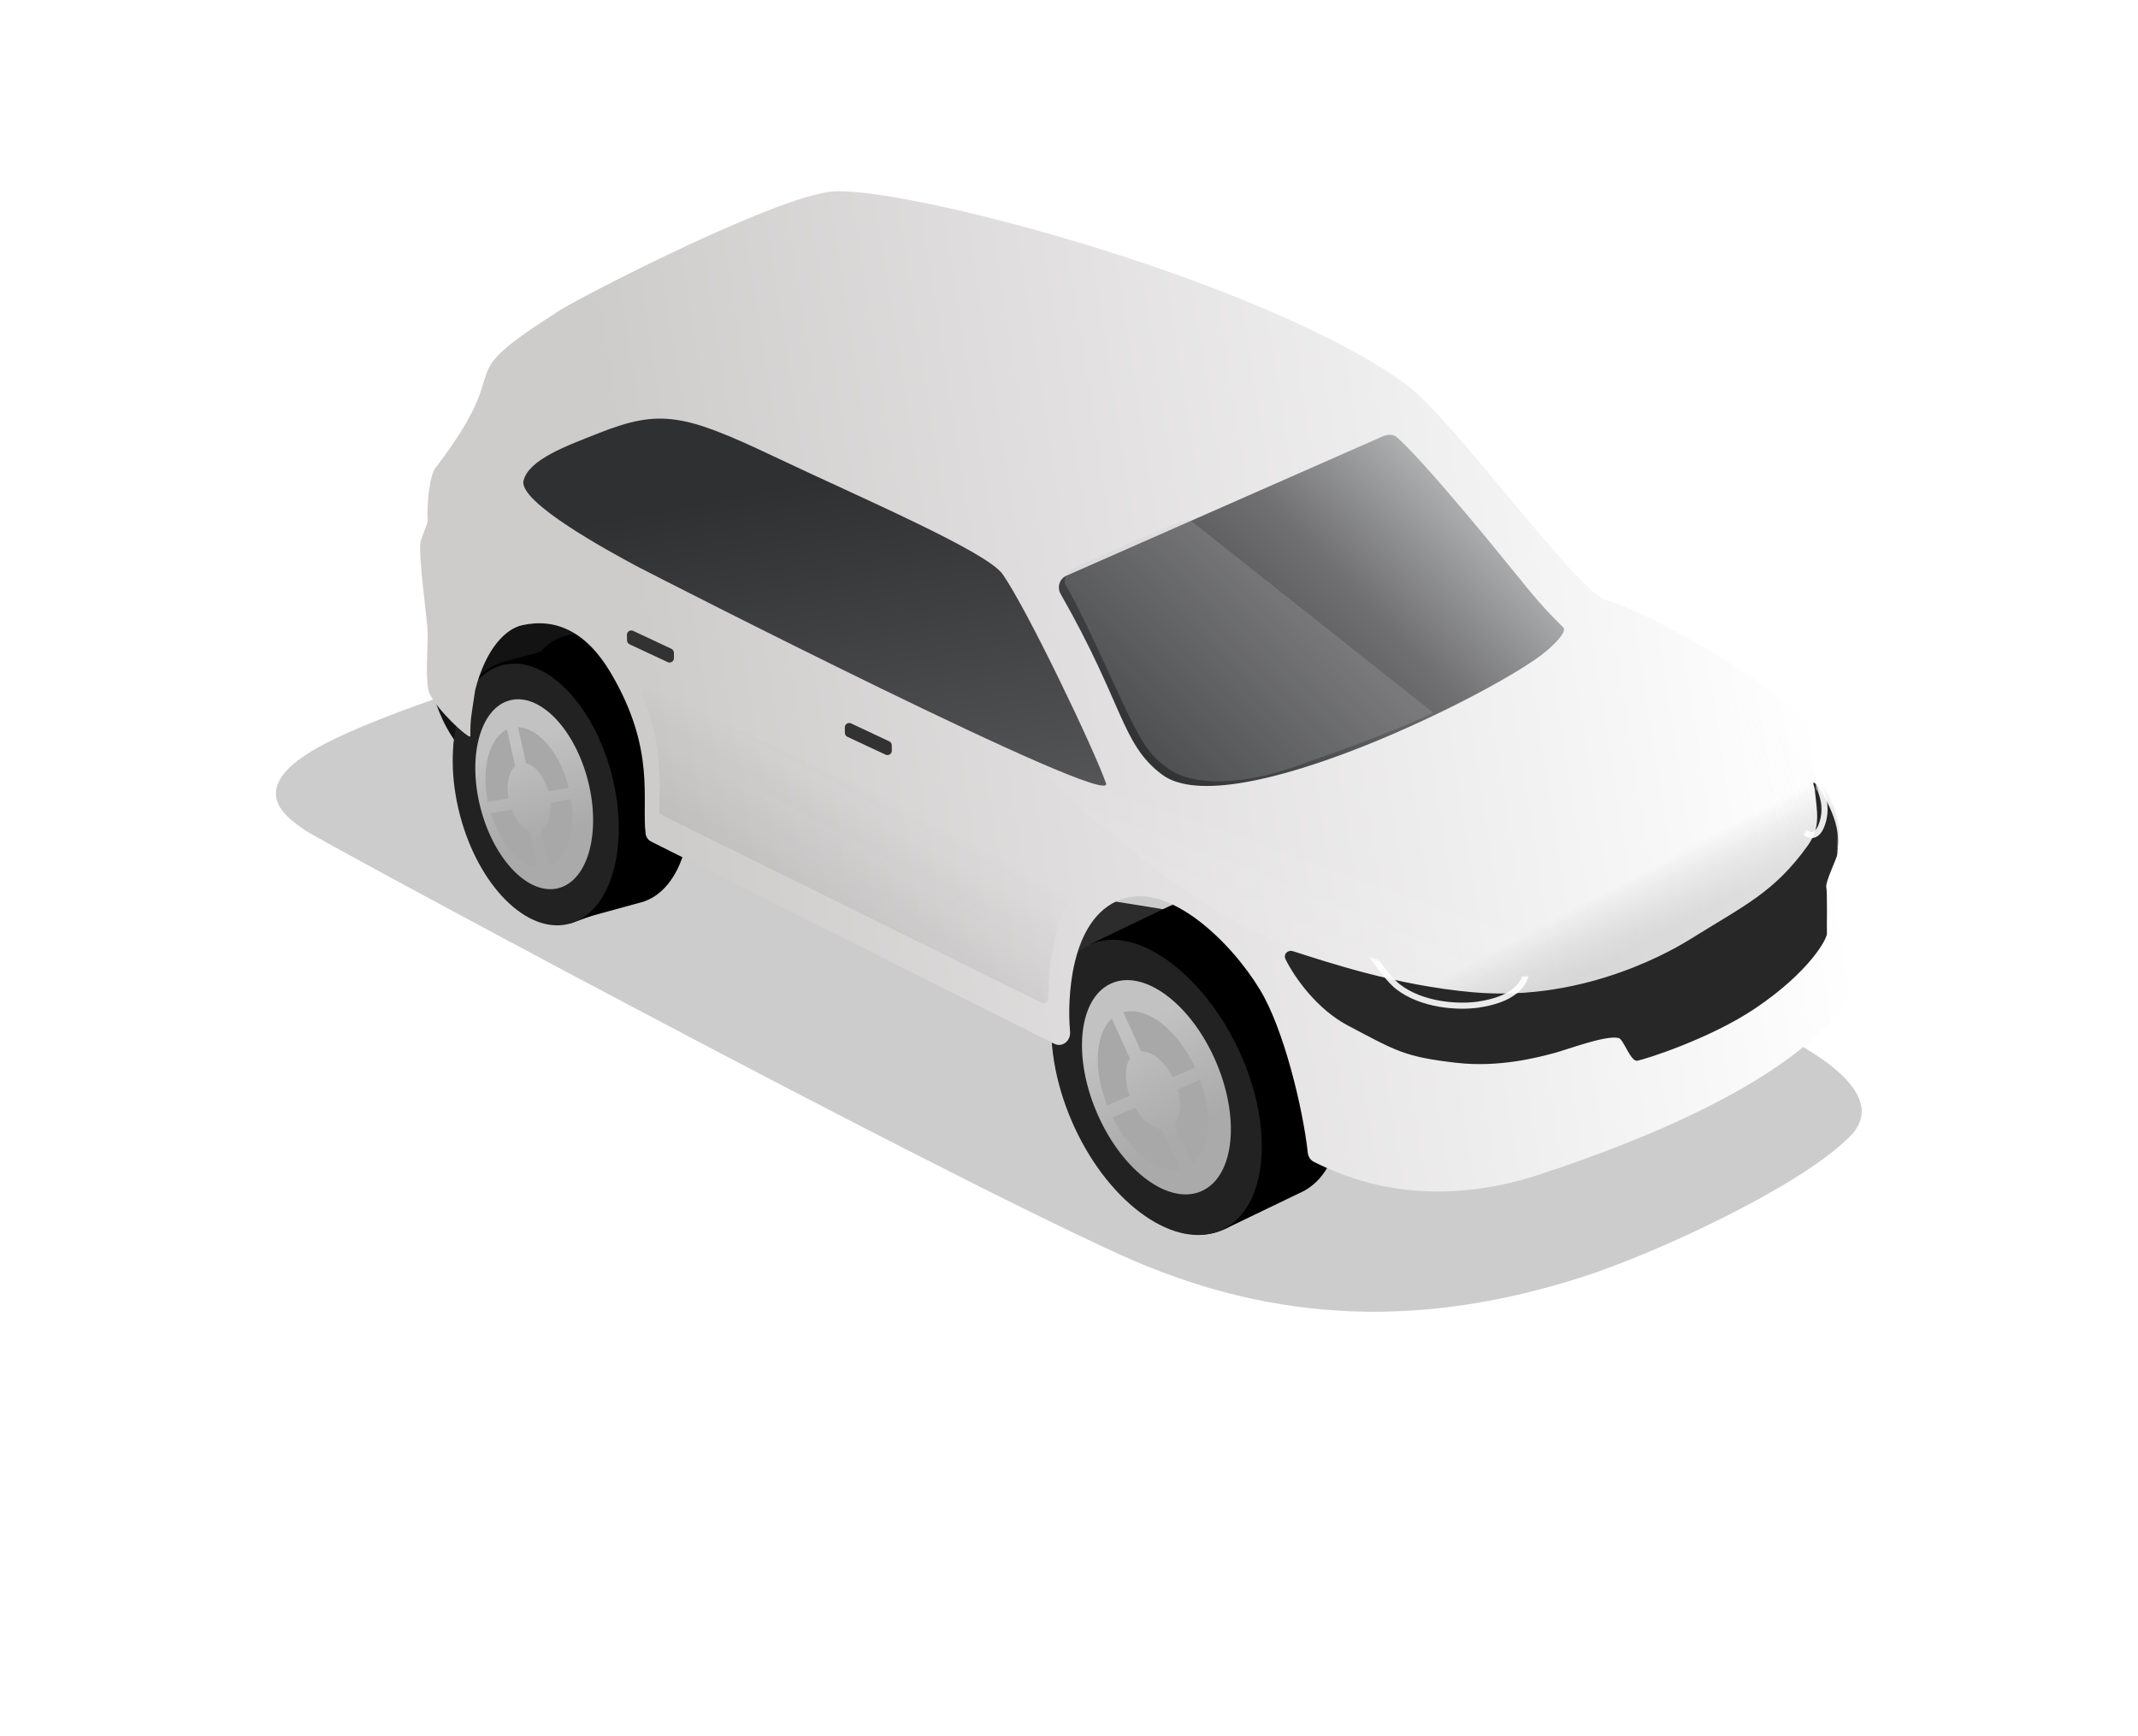 <svg width="1202" height="976" viewBox="0 0 1202 976" fill="none" xmlns="http://www.w3.org/2000/svg">
<g filter="url(#filter0_f_3_405)">
<path d="M888.226 718.402C931.45 704.691 1009.97 667.778 1038.01 640.876C1070.37 612.676 1002.01 582.579 993.886 578.014C985.761 573.448 586.962 382.492 517.458 353.047C447.954 323.603 230.093 390.788 177.534 420.935C134.691 445.508 165.438 462.041 171.26 466.638C177.082 471.236 509.565 650.563 628.935 705.047C719.334 746.307 803.384 745.314 888.226 718.402Z" fill="black" fill-opacity="0.2"/>
</g>
<path d="M676.67 515.987C675.985 514.342 629.392 507.129 606.181 503.728C597.734 511.017 580.52 526.343 579.238 529.34C577.635 533.086 579.698 562.431 598.193 583.688C616.689 604.944 656.769 572.117 669.52 566.975C682.271 561.833 677.526 518.044 676.67 515.987Z" fill="#2C2C2C"/>
<path d="M338.555 354.345C337.87 352.699 291.277 345.487 268.066 342.086C259.619 349.374 242.404 364.701 241.122 367.698C239.52 371.443 241.582 400.789 260.078 422.045C278.573 443.302 318.653 410.474 331.404 405.332C344.156 400.19 339.41 356.402 338.555 354.345Z" fill="#131313"/>
<path fill-rule="evenodd" clip-rule="evenodd" d="M612.959 531.76L656.493 510.828L656.502 510.847C656.771 510.712 657.042 510.581 657.315 510.454C683.252 498.376 720.854 524.399 741.303 568.579C761.751 612.758 757.302 658.364 731.365 670.442C731.045 670.591 730.723 670.734 730.399 670.872L688.343 691.122L664.24 640.169C657.923 632.058 652.177 622.687 647.377 612.317C642.949 602.749 639.688 593.114 637.561 583.768L612.959 531.76Z" fill="black"/>
<ellipse cx="51.827" cy="88.04" rx="51.827" ry="88.04" transform="matrix(-0.906 0.422 0.42 0.908 661.186 509.451)" fill="black"/>
<g filter="url(#filter1_i_3_405)">
<ellipse cx="38.872" cy="66.033" rx="38.872" ry="66.033" transform="matrix(-0.906 0.422 0.42 0.908 657.207 534.965)" fill="url(#paint0_linear_3_405)"/>
</g>
<g filter="url(#filter2_di_3_405)">
<path fill-rule="evenodd" clip-rule="evenodd" d="M650.814 564.368C656.395 567.599 661.918 572.39 666.933 578.431L655.879 598.269C654.405 596.59 652.83 595.185 651.227 594.105L650.814 564.368ZM651.74 631.025C654.057 631.862 656.324 631.949 658.325 631.136L675.306 659.713C674.499 660.249 673.65 660.726 672.762 661.14C666.611 664.004 659.409 663.433 652.145 660.112L651.74 631.025ZM649.67 658.875L649.266 629.858C647.351 628.746 645.454 627.16 643.696 625.184L632.847 644.656C638.086 650.871 643.862 655.727 649.67 658.875ZM648.75 592.706L648.337 563.04C640.709 559.269 633.097 558.492 626.642 561.498C624.842 562.336 623.207 563.433 621.742 564.759L638.871 593.584C639.44 593.069 640.074 592.644 640.773 592.318C643.153 591.21 645.939 591.427 648.75 592.706ZM620.43 624.95C623.48 631.541 627.145 637.483 631.176 642.605L642.026 623.132C640.661 621.299 639.417 619.22 638.362 616.942C638.26 616.721 638.161 616.501 638.064 616.28L618.995 621.691C619.449 622.778 619.927 623.865 620.43 624.95ZM657.54 600.339L668.594 580.502C672.48 585.517 676.015 591.297 678.973 597.688C679.581 599 680.153 600.314 680.69 601.628L661.412 607.098C661.305 606.853 661.194 606.607 661.081 606.362C660.058 604.152 658.857 602.13 657.54 600.339ZM618.071 619.396C614.532 610.253 612.688 601.174 612.46 592.954L635.335 605.781C635.535 608.381 636.134 611.167 637.147 613.983L618.071 619.396ZM662.323 609.397C663.531 612.778 664.141 616.114 664.181 619.135L686.965 631.91C687.036 623.321 685.277 613.672 681.595 603.929L662.323 609.397ZM686.877 634.681L664.05 621.882C663.664 625.297 662.438 628.117 660.422 629.852L677.277 658.218C683.051 653.249 686.307 644.825 686.877 634.681ZM612.446 590.126L635.279 602.928C635.394 600.073 636.049 597.552 637.218 595.616L619.962 566.576C615.176 572.067 612.624 580.393 612.446 590.126Z" fill="#4C4C4C"/>
</g>
<path fill-rule="evenodd" clip-rule="evenodd" d="M612.971 530.837L656.504 509.905L656.509 509.914C656.78 509.777 657.054 509.645 657.331 509.516C683.267 497.438 720.869 523.462 741.317 567.641C761.766 611.821 757.316 657.427 731.38 669.505C731.139 669.617 730.897 669.726 730.655 669.831L688.354 690.199L664.229 639.199C657.922 631.095 652.186 621.736 647.393 611.38C642.971 601.827 639.714 592.208 637.586 582.875L612.971 530.837Z" fill="black"/>
<path d="M604.183 633.987C624.378 677.618 661.458 703.345 687.003 691.45C712.548 679.554 716.886 634.541 696.691 590.909C676.496 547.278 638.276 519.202 612.731 531.098C587.185 542.993 583.988 590.355 604.183 633.987Z" fill="#222222"/>
<g filter="url(#filter3_i_3_405)">
<ellipse cx="36.432" cy="63.679" rx="36.432" ry="63.679" transform="matrix(-0.902 0.432 0.407 0.913 657.098 537.41)" fill="url(#paint1_linear_3_405)"/>
</g>
<g filter="url(#filter4_di_3_405)">
<path fill-rule="evenodd" clip-rule="evenodd" d="M627.481 626.386C637.324 645.981 653.189 657.994 665.578 655.573L655.4 633.177C650.267 632.761 644.419 628.108 640.213 620.921L627.481 626.386ZM624.46 619.642C616.471 599.453 617.7 579.371 627.076 570.847L637.252 593.24C634.258 597.864 634.099 605.949 637.084 614.224L624.46 619.642ZM661.315 603.823C656.731 594.703 649.495 588.926 643.568 589.348L633.529 567.254C646.539 563.625 663.898 576.815 673.938 598.405L661.315 603.823ZM664.022 610.702L676.755 605.237C683.998 625.303 682.152 644.825 672.273 652.516L662.232 630.418C665.682 626.46 666.379 618.829 664.022 610.702Z" fill="#A9A8A8"/>
</g>
<path fill-rule="evenodd" clip-rule="evenodd" d="M281.753 372.506L321.599 361.607L321.604 361.626C321.861 361.55 322.12 361.479 322.38 361.411C346.059 355.249 373.692 382.943 384.1 423.267C394.508 463.59 383.749 501.275 360.07 507.437C359.775 507.514 359.48 507.585 359.185 507.651L320.661 518.21L308.182 471.481C304.146 463.715 300.779 454.992 298.35 445.582C296.11 436.903 294.851 428.347 294.489 420.201L281.753 372.506Z" fill="black"/>
<ellipse cx="44.333" cy="75.296" rx="44.333" ry="75.296" transform="matrix(-0.967 0.252 0.25 0.969 325.734 361.168)" fill="black"/>
<g filter="url(#filter5_i_3_405)">
<ellipse cx="33.251" cy="56.475" rx="33.251" ry="56.475" transform="matrix(-0.967 0.252 0.25 0.969 318.463 382.018)" fill="url(#paint2_linear_3_405)"/>
</g>
<g filter="url(#filter6_di_3_405)">
<path fill-rule="evenodd" clip-rule="evenodd" d="M308.536 405.759C312.74 409.338 316.655 414.224 319.949 420.086L307.588 435.084C306.604 433.439 305.493 432.011 304.308 430.852L308.536 405.759ZM299.06 461.997C300.887 463.063 302.788 463.484 304.603 463.102L314.495 489.768C313.733 490.095 312.945 490.366 312.133 490.577C306.512 492.04 300.534 490.444 294.928 486.52L299.06 461.997ZM293.036 485.096L297.158 460.634C295.72 459.405 294.37 457.782 293.196 455.853L281.084 470.548C284.532 476.58 288.639 481.552 293.036 485.096ZM302.439 429.294L306.657 404.261C300.824 399.922 294.546 398.099 288.658 399.631C287.016 400.058 285.473 400.729 284.037 401.618L294.008 428.497C294.561 428.157 295.155 427.9 295.786 427.736C297.959 427.171 300.27 427.783 302.439 429.294ZM273.672 452.058C275.224 458.072 277.392 463.634 279.994 468.564L292.106 453.869C291.236 452.113 290.508 450.168 289.969 448.083C289.918 447.883 289.868 447.682 289.82 447.482L272.965 449.092C273.18 450.077 273.416 451.067 273.672 452.058ZM308.666 437.083L321.028 422.084C323.528 426.904 325.613 432.314 327.119 438.15C327.428 439.346 327.707 440.538 327.956 441.725L310.878 443.356C310.826 443.133 310.771 442.909 310.713 442.685C310.193 440.673 309.496 438.79 308.666 437.083ZM272.541 447.018C270.971 438.785 270.816 430.866 271.887 423.919L289.14 438.222C288.908 440.442 288.983 442.88 289.402 445.407L272.541 447.018ZM311.291 445.431C311.787 448.461 311.788 451.36 311.357 453.907L328.577 468.183C329.96 460.965 329.965 452.571 328.364 443.801L311.291 445.431ZM328.076 470.501L310.824 456.199C309.977 459.006 308.518 461.187 306.562 462.339L316.384 488.813C322.002 485.524 326.036 478.943 328.076 470.501ZM272.31 421.536L289.531 435.813C290.07 433.421 291.014 431.395 292.303 429.945L282.26 402.871C277.386 406.754 273.957 413.37 272.31 421.536Z" fill="#4C4C4C"/>
</g>
<path fill-rule="evenodd" clip-rule="evenodd" d="M308.946 475.782C302.735 466.129 297.602 454.461 294.253 441.485C291.094 429.248 289.885 417.255 290.395 406.311L281.647 373.551L302.763 367.776C306.995 362.543 312.215 358.893 318.283 357.314C341.962 351.152 369.595 378.846 380.003 419.17C389.945 457.69 380.572 493.801 359.072 502.327L359.784 504.974L320.554 519.256L308.946 475.782Z" fill="black"/>
<ellipse cx="44.191" cy="75.055" rx="44.191" ry="75.055" transform="matrix(-0.967 0.252 0.25 0.969 325.169 362.803)" fill="#222222"/>
<g filter="url(#filter7_i_3_405)">
<g filter="url(#filter8_i_3_405)">
<ellipse cx="31.194" cy="54.529" rx="31.194" ry="54.529" transform="matrix(-0.972 0.231 0.244 0.97 317.355 386.436)" fill="url(#paint3_linear_3_405)"/>
</g>
<g filter="url(#filter9_di_3_405)">
<path fill-rule="evenodd" clip-rule="evenodd" d="M278.002 455.322C283.164 472.418 293.963 484.771 304.375 485.986L299.796 465.373C295.887 463.818 292.102 459.317 289.764 453.273L278.002 455.322ZM276.4 448.984C272.522 430.04 277.094 412.972 287.097 408.206L291.676 428.818C288.094 432.024 286.565 439.112 287.993 446.964L276.4 448.984ZM310.322 443.072C308.016 434.6 302.899 428.294 297.827 427.187L293.321 406.902C304.788 407.232 317.027 421.499 321.895 441.055L310.322 443.072ZM311.436 449.496L323.18 447.449C325.967 465.678 320.881 481.511 310.726 485.255L306.221 464.973C309.971 462.673 311.964 456.635 311.436 449.496Z" fill="#A9A8A8"/>
</g>
</g>
<g filter="url(#filter10_ii_3_405)">
<path d="M1030 573.669C1035.83 561.941 1034.22 551.572 1034.38 542.185L1034.05 518.243C1033.78 499.231 1033.74 482.939 1033.47 476.697C1033.2 470.456 1039.83 452.31 1006.28 419.322C976.148 389.701 910.367 355.773 894.038 351.645C877.709 347.516 807.458 249.529 781.575 230.532C704.27 173.794 509.533 120.955 461.561 121.622C433.758 120.83 318.368 180.261 305.522 188.441C239.101 230.737 284.147 213.453 235.524 277.036C232.438 280.313 230.49 296.585 231.041 305.886C231.095 306.809 230.985 307.732 230.665 308.599C229.368 312.106 227.312 317.487 227.097 318.541C225.575 325.997 230.969 362.85 231.069 370.033C231.185 378.424 229.735 393.669 231.515 402.12C233.294 410.571 254.907 430.529 255.08 427.964C254.949 418.55 255.55 416.854 257.82 401.754C263.99 378.178 275.137 367.622 284.098 365.605C302.843 361.387 320.139 368.891 334.043 392.452C359.468 435.536 351.217 463.689 353.606 482.907C353.843 484.819 355.094 486.421 356.816 487.285L583.241 600.867C587.846 603.177 592.606 599.314 592.227 594.176C592.166 593.356 592.093 592.222 591.971 590.474C591.238 579.989 590.687 530.603 621.103 519.628C647.903 509.957 682.621 543.411 699.094 570.699C712.295 592.569 723.032 636.589 725.89 662.288C726.132 664.459 727.416 666.364 729.372 667.335C745.554 675.363 790.501 696.051 856.415 674.334C995.904 628.375 1024.18 585.371 1030 573.669Z" fill="url(#paint4_linear_3_405)"/>
</g>
<mask id="mask0_3_405" style="mask-type:alpha" maskUnits="userSpaceOnUse" x="226" y="121" width="809" height="563">
<path d="M1030 573.669C1035.83 561.941 1034.22 551.572 1034.38 542.185L1034.05 518.243C1033.78 499.231 1033.74 482.939 1033.47 476.697C1033.2 470.456 1039.83 452.31 1006.28 419.322C976.148 389.701 910.367 355.773 894.038 351.645C877.709 347.516 807.458 249.529 781.575 230.532C704.27 173.794 509.533 120.955 461.561 121.622C433.758 120.83 318.368 180.261 305.522 188.441C239.101 230.737 284.147 213.453 235.524 277.036C232.438 280.313 230.49 296.585 231.041 305.886C231.095 306.809 230.985 307.732 230.665 308.599C229.368 312.106 227.312 317.487 227.097 318.541C225.575 325.997 230.969 362.85 231.069 370.033C231.185 378.424 229.735 393.669 231.515 402.12C233.294 410.571 254.907 430.529 255.08 427.964C255.253 425.398 256.431 410.974 255.722 401.056C255.482 383.793 269.692 368.848 284.098 365.605C302.843 361.387 320.115 367.141 334.019 390.703C361.756 437.705 347.552 462.511 349.297 481.374C349.475 483.297 350.744 484.905 352.472 485.767L582.708 600.632C587.411 602.978 592.203 598.906 591.833 593.663C591.772 592.805 591.702 591.686 591.591 590.105C590.858 579.619 590.687 530.603 621.103 519.628C647.903 509.957 682.621 543.411 699.094 570.699C712.295 592.569 723.032 636.589 725.89 662.288C726.132 664.459 727.416 666.364 729.372 667.335C745.554 675.363 790.501 696.051 856.415 674.334C995.904 628.375 1024.18 585.371 1030 573.669Z" fill="url(#paint5_linear_3_405)"/>
</mask>
<g mask="url(#mask0_3_405)">
<g filter="url(#filter11_ddi_3_405)">
<path d="M656.981 431.79C634.04 414.572 635.586 392.534 599.958 330.193C597.83 326.47 599.356 321.691 603.28 319.962L780.821 241.755C783.382 240.627 786.672 240.172 788.803 241.985C794.334 246.689 807.957 260.729 841.512 301.384C862.722 327.082 866.776 333.51 882.502 349.013C884.377 350.861 880.691 355.875 872.765 362.594C847.497 384.014 695.436 460.65 656.981 431.79Z" fill="url(#paint6_linear_3_405)"/>
</g>
<g filter="url(#filter12_di_3_405)">
<path d="M440.585 251.106C390.618 227.391 376.951 224.629 342.397 238.348C324.929 245.284 303.304 252.958 300.37 264.997C297.435 277.036 348.851 304.94 363.89 312.99C371.239 316.924 633.456 451.048 627.833 435.091C620.942 415.535 583.507 337.309 569.737 317.574C560.873 304.872 490.553 274.821 440.585 251.106Z" fill="url(#paint7_linear_3_405)"/>
</g>
<g filter="url(#filter13_f_3_405)">
<path d="M723.271 532.132C659.241 503.447 622.977 466.826 584.179 433.43C698.783 465.68 938.702 536.405 935.026 541.276C930.431 547.365 913.373 554.749 856.415 559.385C800.339 563.95 730.602 535.416 723.271 532.132Z" fill="url(#paint8_linear_3_405)" fill-opacity="0.21"/>
</g>
<g filter="url(#filter14_f_3_405)">
<path d="M966.967 387.582C963.311 384.66 917.235 338.225 882.899 315.266C911.773 369.727 977.522 488.061 983.475 487.381C990.915 486.532 1024.92 479.675 1034.64 456.343C1044.2 433.373 971.538 391.235 966.967 387.582Z" fill="url(#paint9_linear_3_405)" fill-opacity="0.13"/>
</g>
<g filter="url(#filter15_di_3_405)">
<path d="M501.342 416.546C501.329 415.602 500.779 414.748 499.925 414.347L478.458 404.275C476.816 403.504 474.937 404.718 474.962 406.534L475.005 409.622C475.018 410.568 475.57 411.423 476.426 411.822L497.892 421.853C499.534 422.62 501.41 421.406 501.385 419.592L501.342 416.546Z" fill="#323232"/>
</g>
<g filter="url(#filter16_di_3_405)">
<path d="M378.856 364.52C378.843 363.576 378.292 362.722 377.439 362.321L355.972 352.248C354.329 351.478 352.451 352.692 352.476 354.508L352.519 357.596C352.532 358.541 353.084 359.396 353.94 359.796L375.406 369.827C377.048 370.594 378.924 369.38 378.899 367.566L378.856 364.52Z" fill="#323232"/>
</g>
<path d="M805.84 400.759L668.652 292.072C652.107 296.799 614.678 314.664 607.514 317.469C598.233 321.103 598.673 326.467 598.673 326.467C598.712 329.283 598.35 327.317 601.388 332.855C606.43 342.047 610.475 350.256 621.4 373.949C640.166 414.647 644.186 424.905 659.876 434.024C671.694 440.893 696.318 441.919 726.025 431.657C752.578 422.484 783.032 411.419 805.84 400.759Z" fill="#C4C4C4" fill-opacity="0.2"/>
<g opacity="0.17" filter="url(#filter17_f_3_405)">
<path d="M1002.11 448.907C963.042 480.713 875.773 526.618 836.625 533.978" stroke="url(#paint10_linear_3_405)" stroke-width="81.157" stroke-linecap="round" stroke-linejoin="round"/>
</g>
<g filter="url(#filter18_ddii_3_405)">
<path d="M1016.28 466.362C1023.81 455.885 1021.57 447.62 1020.26 434.612C1020.22 434.257 1020.13 433.88 1020.02 433.542C1016.55 423.311 1031.37 444.459 1033.1 459.213C1033.67 464.097 1033.39 466.579 1032.99 471.1C1032.81 473.168 1026.08 486.925 1026.75 489.638C1027.42 492.352 1026.98 512.869 1027.11 515.703C1027.25 518.538 1017.67 536.981 986.841 557.765C961.233 575.03 924.283 586.643 920.487 587.243C916.691 587.844 912.786 575.135 910.015 574.468C902.763 572.724 881.526 580.863 873.585 582.978C864.319 585.445 842.697 591.138 818.943 588.422C789.562 585.064 785.028 581.792 757.862 567.485C740.653 558.422 728.061 540.919 722.774 530.242C721.341 527.348 723.923 524.719 727.002 525.691C745.802 531.624 784.565 544.901 828.177 548.759C892.995 554.493 943.692 523.021 950.955 518.497C981.485 499.481 997.561 492.383 1016.28 466.362Z" fill="#272727"/>
</g>
<mask id="mask1_3_405" style="mask-type:alpha" maskUnits="userSpaceOnUse" x="722" y="434" width="315" height="156">
<path d="M1016.31 466.237C1022.31 457.878 1022.49 448.233 1020.84 439.808C1019.94 435.248 1024.39 432.741 1026.84 436.727C1032.88 446.572 1035.5 454.977 1036.28 459.62C1036.86 464.504 1036.78 467.612 1036.39 472.133C1036.21 474.202 1025.85 486.068 1026.52 488.781C1027.19 491.494 1026.79 508.289 1026.87 514.257C1026.96 520.226 1017.75 536.853 986.932 557.656C961.336 574.936 924.393 586.572 920.597 587.174C916.802 587.777 912.888 575.071 910.116 574.406C902.863 572.666 881.631 580.818 873.692 582.937C864.427 585.41 842.809 591.116 819.053 588.415C789.669 585.074 785.132 581.805 757.957 567.515C740.693 558.438 728.068 540.872 722.799 530.206C721.375 527.324 723.932 524.753 727.012 525.723C745.794 531.636 784.601 544.911 828.26 548.747C893.083 554.441 943.76 522.939 951.019 518.411C981.537 499.376 997.609 492.268 1016.31 466.237Z" fill="#272727"/>
</mask>
<g mask="url(#mask1_3_405)">
<g filter="url(#filter19_d_3_405)">
<path d="M768.837 533.71L855.94 533.811C855.946 533.827 855.952 533.844 855.958 533.86C856.209 534.556 856.531 535.565 856.801 536.797C857.345 539.274 857.666 542.572 856.864 546.001C856.071 549.392 854.164 552.982 850.124 556.096C846.055 559.232 839.737 561.948 830.034 563.388C824.269 564.243 816.281 564.325 808.052 562.882C799.819 561.438 791.468 558.489 784.873 553.379C781.307 550.616 776.9 545.124 773.305 540.163C771.528 537.713 769.984 535.441 768.885 533.782C768.869 533.758 768.853 533.734 768.837 533.71Z" stroke="white" stroke-opacity="0.9" stroke-width="3.415"/>
</g>
<g filter="url(#filter20_d_3_405)">
<path d="M1020.49 439.055C1020.5 439.068 1020.51 439.081 1020.51 439.094C1021.34 440.498 1022.37 442.525 1023.19 445.004C1024.84 449.957 1025.66 456.639 1022.45 463.801C1021.54 465.839 1020.22 467.205 1018.87 467.775C1017.61 468.304 1016.09 468.251 1014.35 466.971C1013.14 466.088 1011.5 465.753 1010 465.625C1008.44 465.49 1006.73 465.558 1005.19 465.697C1004.54 465.756 1003.9 465.829 1003.3 465.907L1020.49 439.055Z" stroke="white" stroke-opacity="0.9" stroke-width="3.415"/>
</g>
</g>
</g>
<g filter="url(#filter21_f_3_405)">
<path d="M603.255 496.192L364.837 387.556C362.631 386.551 360.317 388.99 361.298 391.206C372.43 416.338 371.083 442.969 370.625 455.882C370.59 456.868 371.138 457.772 372.023 458.21L585.628 563.788C587.317 564.623 589.296 563.371 589.311 561.487C589.546 532.037 596.715 510.585 604.033 502.086C605.461 500.427 605.248 497.1 603.255 496.192Z" fill="url(#paint11_linear_3_405)" fill-opacity="0.12"/>
</g>
<defs>
<filter id="filter0_f_3_405" x="137.783" y="328.393" width="926.222" height="426.464" filterUnits="userSpaceOnUse" color-interpolation-filters="sRGB">
<feFlood flood-opacity="0" result="BackgroundImageFix"/>
<feBlend mode="normal" in="SourceGraphic" in2="BackgroundImageFix" result="shape"/>
<feGaussianBlur stdDeviation="8.678" result="effect1_foregroundBlur_3_405"/>
</filter>
<filter id="filter1_i_3_405" x="604.889" y="549.148" width="89.685" height="124.34" filterUnits="userSpaceOnUse" color-interpolation-filters="sRGB">
<feFlood flood-opacity="0" result="BackgroundImageFix"/>
<feBlend mode="normal" in="SourceGraphic" in2="BackgroundImageFix" result="shape"/>
<feColorMatrix in="SourceAlpha" type="matrix" values="0 0 0 0 0 0 0 0 0 0 0 0 0 0 0 0 0 0 127 0" result="hardAlpha"/>
<feMorphology radius="1.23" operator="erode" in="SourceAlpha" result="effect1_innerShadow_3_405"/>
<feOffset/>
<feGaussianBlur stdDeviation="0.615"/>
<feComposite in2="hardAlpha" operator="arithmetic" k2="-1" k3="1"/>
<feColorMatrix type="matrix" values="0 0 0 0 0 0 0 0 0 0 0 0 0 0 0 0 0 0 0.25 0"/>
<feBlend mode="normal" in2="shape" result="effect1_innerShadow_3_405"/>
</filter>
<filter id="filter2_di_3_405" x="608.757" y="559.408" width="78.948" height="106.036" filterUnits="userSpaceOnUse" color-interpolation-filters="sRGB">
<feFlood flood-opacity="0" result="BackgroundImageFix"/>
<feColorMatrix in="SourceAlpha" type="matrix" values="0 0 0 0 0 0 0 0 0 0 0 0 0 0 0 0 0 0 127 0" result="hardAlpha"/>
<feOffset dy="0.492"/>
<feGaussianBlur stdDeviation="0.369"/>
<feColorMatrix type="matrix" values="0 0 0 0 1 0 0 0 0 1 0 0 0 0 1 0 0 0 0.41 0"/>
<feBlend mode="normal" in2="BackgroundImageFix" result="effect1_dropShadow_3_405"/>
<feBlend mode="normal" in="SourceGraphic" in2="effect1_dropShadow_3_405" result="shape"/>
<feColorMatrix in="SourceAlpha" type="matrix" values="0 0 0 0 0 0 0 0 0 0 0 0 0 0 0 0 0 0 127 0" result="hardAlpha"/>
<feOffset dx="-3.689" dy="2.459"/>
<feGaussianBlur stdDeviation="1.844"/>
<feComposite in2="hardAlpha" operator="arithmetic" k2="-1" k3="1"/>
<feColorMatrix type="matrix" values="0 0 0 0 0 0 0 0 0 0 0 0 0 0 0 0 0 0 0.25 0"/>
<feBlend mode="normal" in2="shape" result="effect2_innerShadow_3_405"/>
</filter>
<filter id="filter3_i_3_405" x="608.31" y="551.043" width="83.722" height="120.532" filterUnits="userSpaceOnUse" color-interpolation-filters="sRGB">
<feFlood flood-opacity="0" result="BackgroundImageFix"/>
<feBlend mode="normal" in="SourceGraphic" in2="BackgroundImageFix" result="shape"/>
<feColorMatrix in="SourceAlpha" type="matrix" values="0 0 0 0 0 0 0 0 0 0 0 0 0 0 0 0 0 0 127 0" result="hardAlpha"/>
<feMorphology radius="1.563" operator="erode" in="SourceAlpha" result="effect1_innerShadow_3_405"/>
<feOffset/>
<feGaussianBlur stdDeviation="0.782"/>
<feComposite in2="hardAlpha" operator="arithmetic" k2="-1" k3="1"/>
<feColorMatrix type="matrix" values="0 0 0 0 0 0 0 0 0 0 0 0 0 0 0 0 0 0 0.25 0"/>
<feBlend mode="normal" in2="shape" result="effect1_innerShadow_3_405"/>
</filter>
<filter id="filter4_di_3_405" x="617.177" y="566.523" width="64.642" height="90.692" filterUnits="userSpaceOnUse" color-interpolation-filters="sRGB">
<feFlood flood-opacity="0" result="BackgroundImageFix"/>
<feColorMatrix in="SourceAlpha" type="matrix" values="0 0 0 0 0 0 0 0 0 0 0 0 0 0 0 0 0 0 127 0" result="hardAlpha"/>
<feOffset dy="0.533"/>
<feGaussianBlur stdDeviation="0.333"/>
<feColorMatrix type="matrix" values="0 0 0 0 1 0 0 0 0 1 0 0 0 0 1 0 0 0 0.59 0"/>
<feBlend mode="normal" in2="BackgroundImageFix" result="effect1_dropShadow_3_405"/>
<feBlend mode="normal" in="SourceGraphic" in2="effect1_dropShadow_3_405" result="shape"/>
<feColorMatrix in="SourceAlpha" type="matrix" values="0 0 0 0 0 0 0 0 0 0 0 0 0 0 0 0 0 0 127 0" result="hardAlpha"/>
<feOffset dx="-1.999" dy="1.333"/>
<feGaussianBlur stdDeviation="1"/>
<feComposite in2="hardAlpha" operator="arithmetic" k2="-1" k3="1"/>
<feColorMatrix type="matrix" values="0 0 0 0 0 0 0 0 0 0 0 0 0 0 0 0 0 0 0.25 0"/>
<feBlend mode="normal" in2="shape" result="effect2_innerShadow_3_405"/>
</filter>
<filter id="filter5_i_3_405" x="265.297" y="389.743" width="70.263" height="110.727" filterUnits="userSpaceOnUse" color-interpolation-filters="sRGB">
<feFlood flood-opacity="0" result="BackgroundImageFix"/>
<feBlend mode="normal" in="SourceGraphic" in2="BackgroundImageFix" result="shape"/>
<feColorMatrix in="SourceAlpha" type="matrix" values="0 0 0 0 0 0 0 0 0 0 0 0 0 0 0 0 0 0 127 0" result="hardAlpha"/>
<feMorphology radius="1.052" operator="erode" in="SourceAlpha" result="effect1_innerShadow_3_405"/>
<feOffset/>
<feGaussianBlur stdDeviation="0.526"/>
<feComposite in2="hardAlpha" operator="arithmetic" k2="-1" k3="1"/>
<feColorMatrix type="matrix" values="0 0 0 0 0 0 0 0 0 0 0 0 0 0 0 0 0 0 0.25 0"/>
<feBlend mode="normal" in2="shape" result="effect1_innerShadow_3_405"/>
</filter>
<filter id="filter6_di_3_405" x="268.045" y="398.885" width="62.177" height="94.331" filterUnits="userSpaceOnUse" color-interpolation-filters="sRGB">
<feFlood flood-opacity="0" result="BackgroundImageFix"/>
<feColorMatrix in="SourceAlpha" type="matrix" values="0 0 0 0 0 0 0 0 0 0 0 0 0 0 0 0 0 0 127 0" result="hardAlpha"/>
<feOffset dy="0.421"/>
<feGaussianBlur stdDeviation="0.316"/>
<feColorMatrix type="matrix" values="0 0 0 0 1 0 0 0 0 1 0 0 0 0 1 0 0 0 0.41 0"/>
<feBlend mode="normal" in2="BackgroundImageFix" result="effect1_dropShadow_3_405"/>
<feBlend mode="normal" in="SourceGraphic" in2="effect1_dropShadow_3_405" result="shape"/>
<feColorMatrix in="SourceAlpha" type="matrix" values="0 0 0 0 0 0 0 0 0 0 0 0 0 0 0 0 0 0 127 0" result="hardAlpha"/>
<feOffset dx="-3.155" dy="2.103"/>
<feGaussianBlur stdDeviation="1.578"/>
<feComposite in2="hardAlpha" operator="arithmetic" k2="-1" k3="1"/>
<feColorMatrix type="matrix" values="0 0 0 0 0 0 0 0 0 0 0 0 0 0 0 0 0 0 0.25 0"/>
<feBlend mode="normal" in2="shape" result="effect2_innerShadow_3_405"/>
</filter>
<filter id="filter7_i_3_405" x="267.226" y="393.158" width="66.269" height="106.818" filterUnits="userSpaceOnUse" color-interpolation-filters="sRGB">
<feFlood flood-opacity="0" result="BackgroundImageFix"/>
<feBlend mode="normal" in="SourceGraphic" in2="BackgroundImageFix" result="shape"/>
<feColorMatrix in="SourceAlpha" type="matrix" values="0 0 0 0 0 0 0 0 0 0 0 0 0 0 0 0 0 0 127 0" result="hardAlpha"/>
<feMorphology radius="0.935" operator="erode" in="SourceAlpha" result="effect1_innerShadow_3_405"/>
<feOffset/>
<feGaussianBlur stdDeviation="0.468"/>
<feComposite in2="hardAlpha" operator="arithmetic" k2="-1" k3="1"/>
<feColorMatrix type="matrix" values="0 0 0 0 0 0 0 0 0 0 0 0 0 0 0 0 0 0 0.25 0"/>
<feBlend mode="normal" in2="shape" result="effect1_innerShadow_3_405"/>
</filter>
<filter id="filter8_i_3_405" x="267.226" y="393.158" width="66.269" height="106.818" filterUnits="userSpaceOnUse" color-interpolation-filters="sRGB">
<feFlood flood-opacity="0" result="BackgroundImageFix"/>
<feBlend mode="normal" in="SourceGraphic" in2="BackgroundImageFix" result="shape"/>
<feColorMatrix in="SourceAlpha" type="matrix" values="0 0 0 0 0 0 0 0 0 0 0 0 0 0 0 0 0 0 127 0" result="hardAlpha"/>
<feMorphology radius="1.619" operator="erode" in="SourceAlpha" result="effect1_innerShadow_3_405"/>
<feOffset/>
<feGaussianBlur stdDeviation="0.81"/>
<feComposite in2="hardAlpha" operator="arithmetic" k2="-1" k3="1"/>
<feColorMatrix type="matrix" values="0 0 0 0 0 0 0 0 0 0 0 0 0 0 0 0 0 0 0.25 0"/>
<feBlend mode="normal" in2="shape" result="effect1_innerShadow_3_405"/>
</filter>
<filter id="filter9_di_3_405" x="272.956" y="406.764" width="51.671" height="80.603" filterUnits="userSpaceOnUse" color-interpolation-filters="sRGB">
<feFlood flood-opacity="0" result="BackgroundImageFix"/>
<feColorMatrix in="SourceAlpha" type="matrix" values="0 0 0 0 0 0 0 0 0 0 0 0 0 0 0 0 0 0 127 0" result="hardAlpha"/>
<feOffset dy="0.552"/>
<feGaussianBlur stdDeviation="0.345"/>
<feColorMatrix type="matrix" values="0 0 0 0 1 0 0 0 0 1 0 0 0 0 1 0 0 0 0.59 0"/>
<feBlend mode="normal" in2="BackgroundImageFix" result="effect1_dropShadow_3_405"/>
<feBlend mode="normal" in="SourceGraphic" in2="effect1_dropShadow_3_405" result="shape"/>
<feColorMatrix in="SourceAlpha" type="matrix" values="0 0 0 0 0 0 0 0 0 0 0 0 0 0 0 0 0 0 127 0" result="hardAlpha"/>
<feOffset dx="-2.071" dy="1.381"/>
<feGaussianBlur stdDeviation="1.035"/>
<feComposite in2="hardAlpha" operator="arithmetic" k2="-1" k3="1"/>
<feColorMatrix type="matrix" values="0 0 0 0 0 0 0 0 0 0 0 0 0 0 0 0 0 0 0.25 0"/>
<feBlend mode="normal" in2="shape" result="effect2_innerShadow_3_405"/>
</filter>
<filter id="filter10_ii_3_405" x="226.826" y="109.107" width="817.022" height="574.854" filterUnits="userSpaceOnUse" color-interpolation-filters="sRGB">
<feFlood flood-opacity="0" result="BackgroundImageFix"/>
<feBlend mode="normal" in="SourceGraphic" in2="BackgroundImageFix" result="shape"/>
<feColorMatrix in="SourceAlpha" type="matrix" values="0 0 0 0 0 0 0 0 0 0 0 0 0 0 0 0 0 0 127 0" result="hardAlpha"/>
<feOffset dx="9.38" dy="-12.507"/>
<feGaussianBlur stdDeviation="37.52"/>
<feComposite in2="hardAlpha" operator="arithmetic" k2="-1" k3="1"/>
<feColorMatrix type="matrix" values="0 0 0 0 0 0 0 0 0 0 0 0 0 0 0 0 0 0 0.07 0"/>
<feBlend mode="normal" in2="shape" result="effect1_innerShadow_3_405"/>
<feColorMatrix in="SourceAlpha" type="matrix" values="0 0 0 0 0 0 0 0 0 0 0 0 0 0 0 0 0 0 127 0" result="hardAlpha"/>
<feOffset dy="-1.563"/>
<feGaussianBlur stdDeviation="3.127"/>
<feComposite in2="hardAlpha" operator="arithmetic" k2="-1" k3="1"/>
<feColorMatrix type="matrix" values="0 0 0 0 0 0 0 0 0 0 0 0 0 0 0 0 0 0 0.09 0"/>
<feBlend mode="normal" in2="effect1_innerShadow_3_405" result="effect2_innerShadow_3_405"/>
</filter>
<filter id="filter11_ddi_3_405" x="594.076" y="237.077" width="291.366" height="204.817" filterUnits="userSpaceOnUse" color-interpolation-filters="sRGB">
<feFlood flood-opacity="0" result="BackgroundImageFix"/>
<feColorMatrix in="SourceAlpha" type="matrix" values="0 0 0 0 0 0 0 0 0 0 0 0 0 0 0 0 0 0 127 0" result="hardAlpha"/>
<feOffset dx="-2.459" dy="1.23"/>
<feGaussianBlur stdDeviation="1.23"/>
<feColorMatrix type="matrix" values="0 0 0 0 1 0 0 0 0 1 0 0 0 0 1 0 0 0 0.28 0"/>
<feBlend mode="normal" in2="BackgroundImageFix" result="effect1_dropShadow_3_405"/>
<feColorMatrix in="SourceAlpha" type="matrix" values="0 0 0 0 0 0 0 0 0 0 0 0 0 0 0 0 0 0 127 0" result="hardAlpha"/>
<feOffset dy="-1.23"/>
<feGaussianBlur stdDeviation="1.23"/>
<feColorMatrix type="matrix" values="0 0 0 0 1 0 0 0 0 1 0 0 0 0 1 0 0 0 0.56 0"/>
<feBlend mode="normal" in2="effect1_dropShadow_3_405" result="effect2_dropShadow_3_405"/>
<feBlend mode="normal" in="SourceGraphic" in2="effect2_dropShadow_3_405" result="shape"/>
<feColorMatrix in="SourceAlpha" type="matrix" values="0 0 0 0 0 0 0 0 0 0 0 0 0 0 0 0 0 0 127 0" result="hardAlpha"/>
<feOffset dx="-1.23" dy="3.689"/>
<feGaussianBlur stdDeviation="1.844"/>
<feComposite in2="hardAlpha" operator="arithmetic" k2="-1" k3="1"/>
<feColorMatrix type="matrix" values="0 0 0 0 0 0 0 0 0 0 0 0 0 0 0 0 0 0 0.75 0"/>
<feBlend mode="normal" in2="shape" result="effect3_innerShadow_3_405"/>
</filter>
<filter id="filter12_di_3_405" x="294.214" y="230.081" width="334.614" height="210.697" filterUnits="userSpaceOnUse" color-interpolation-filters="sRGB">
<feFlood flood-opacity="0" result="BackgroundImageFix"/>
<feColorMatrix in="SourceAlpha" type="matrix" values="0 0 0 0 0 0 0 0 0 0 0 0 0 0 0 0 0 0 127 0" result="hardAlpha"/>
<feOffset dy="0.905"/>
<feGaussianBlur stdDeviation="0.453"/>
<feColorMatrix type="matrix" values="0 0 0 0 0.925 0 0 0 0 0.925 0 0 0 0 0.925 0 0 0 0.37 0"/>
<feBlend mode="normal" in2="BackgroundImageFix" result="effect1_dropShadow_3_405"/>
<feBlend mode="normal" in="SourceGraphic" in2="effect1_dropShadow_3_405" result="shape"/>
<feColorMatrix in="SourceAlpha" type="matrix" values="0 0 0 0 0 0 0 0 0 0 0 0 0 0 0 0 0 0 127 0" result="hardAlpha"/>
<feOffset dx="-6.036" dy="4.369"/>
<feGaussianBlur stdDeviation="3.018"/>
<feComposite in2="hardAlpha" operator="arithmetic" k2="-1" k3="1"/>
<feColorMatrix type="matrix" values="0 0 0 0 0 0 0 0 0 0 0 0 0 0 0 0 0 0 0.63 0"/>
<feBlend mode="normal" in2="shape" result="effect2_innerShadow_3_405"/>
</filter>
<filter id="filter13_f_3_405" x="549.749" y="399" width="419.749" height="195.309" filterUnits="userSpaceOnUse" color-interpolation-filters="sRGB">
<feFlood flood-opacity="0" result="BackgroundImageFix"/>
<feBlend mode="normal" in="SourceGraphic" in2="BackgroundImageFix" result="shape"/>
<feGaussianBlur stdDeviation="17.215" result="effect1_foregroundBlur_3_405"/>
</filter>
<filter id="filter14_f_3_405" x="860.766" y="293.133" width="196.871" height="216.385" filterUnits="userSpaceOnUse" color-interpolation-filters="sRGB">
<feFlood flood-opacity="0" result="BackgroundImageFix"/>
<feBlend mode="normal" in="SourceGraphic" in2="BackgroundImageFix" result="shape"/>
<feGaussianBlur stdDeviation="11.067" result="effect1_foregroundBlur_3_405"/>
</filter>
<filter id="filter15_di_3_405" x="474.352" y="402.819" width="27.643" height="22.317" filterUnits="userSpaceOnUse" color-interpolation-filters="sRGB">
<feFlood flood-opacity="0" result="BackgroundImageFix"/>
<feColorMatrix in="SourceAlpha" type="matrix" values="0 0 0 0 0 0 0 0 0 0 0 0 0 0 0 0 0 0 127 0" result="hardAlpha"/>
<feOffset dy="-0.61"/>
<feGaussianBlur stdDeviation="0.305"/>
<feColorMatrix type="matrix" values="0 0 0 0 0.788 0 0 0 0 0.788 0 0 0 0 0.788 0 0 0 0.19 0"/>
<feBlend mode="normal" in2="BackgroundImageFix" result="effect1_dropShadow_3_405"/>
<feBlend mode="normal" in="SourceGraphic" in2="effect1_dropShadow_3_405" result="shape"/>
<feColorMatrix in="SourceAlpha" type="matrix" values="0 0 0 0 0 0 0 0 0 0 0 0 0 0 0 0 0 0 127 0" result="hardAlpha"/>
<feOffset dy="3.049"/>
<feGaussianBlur stdDeviation="1.525"/>
<feComposite in2="hardAlpha" operator="arithmetic" k2="-1" k3="1"/>
<feColorMatrix type="matrix" values="0 0 0 0 0 0 0 0 0 0 0 0 0 0 0 0 0 0 0.74 0"/>
<feBlend mode="normal" in2="shape" result="effect2_innerShadow_3_405"/>
</filter>
<filter id="filter16_di_3_405" x="351.866" y="350.793" width="27.643" height="22.317" filterUnits="userSpaceOnUse" color-interpolation-filters="sRGB">
<feFlood flood-opacity="0" result="BackgroundImageFix"/>
<feColorMatrix in="SourceAlpha" type="matrix" values="0 0 0 0 0 0 0 0 0 0 0 0 0 0 0 0 0 0 127 0" result="hardAlpha"/>
<feOffset dy="-0.61"/>
<feGaussianBlur stdDeviation="0.305"/>
<feColorMatrix type="matrix" values="0 0 0 0 0.788 0 0 0 0 0.788 0 0 0 0 0.788 0 0 0 0.19 0"/>
<feBlend mode="normal" in2="BackgroundImageFix" result="effect1_dropShadow_3_405"/>
<feBlend mode="normal" in="SourceGraphic" in2="effect1_dropShadow_3_405" result="shape"/>
<feColorMatrix in="SourceAlpha" type="matrix" values="0 0 0 0 0 0 0 0 0 0 0 0 0 0 0 0 0 0 127 0" result="hardAlpha"/>
<feOffset dy="3.049"/>
<feGaussianBlur stdDeviation="1.525"/>
<feComposite in2="hardAlpha" operator="arithmetic" k2="-1" k3="1"/>
<feColorMatrix type="matrix" values="0 0 0 0 0 0 0 0 0 0 0 0 0 0 0 0 0 0 0.74 0"/>
<feBlend mode="normal" in2="shape" result="effect2_innerShadow_3_405"/>
</filter>
<filter id="filter17_f_3_405" x="783.743" y="396.031" width="271.248" height="190.83" filterUnits="userSpaceOnUse" color-interpolation-filters="sRGB">
<feFlood flood-opacity="0" result="BackgroundImageFix"/>
<feBlend mode="normal" in="SourceGraphic" in2="BackgroundImageFix" result="shape"/>
<feGaussianBlur stdDeviation="6.148" result="effect1_foregroundBlur_3_405"/>
</filter>
<filter id="filter18_ddii_3_405" x="720.939" y="428.704" width="313.909" height="170.282" filterUnits="userSpaceOnUse" color-interpolation-filters="sRGB">
<feFlood flood-opacity="0" result="BackgroundImageFix"/>
<feColorMatrix in="SourceAlpha" type="matrix" values="0 0 0 0 0 0 0 0 0 0 0 0 0 0 0 0 0 0 127 0" result="hardAlpha"/>
<feOffset dy="1.071"/>
<feGaussianBlur stdDeviation="0.714"/>
<feColorMatrix type="matrix" values="0 0 0 0 0 0 0 0 0 0 0 0 0 0 0 0 0 0 0.57 0"/>
<feBlend mode="normal" in2="BackgroundImageFix" result="effect1_dropShadow_3_405"/>
<feColorMatrix in="SourceAlpha" type="matrix" values="0 0 0 0 0 0 0 0 0 0 0 0 0 0 0 0 0 0 127 0" result="hardAlpha"/>
<feOffset dy="-0.714"/>
<feGaussianBlur stdDeviation="0.714"/>
<feColorMatrix type="matrix" values="0 0 0 0 0 0 0 0 0 0 0 0 0 0 0 0 0 0 1 0"/>
<feBlend mode="normal" in2="effect1_dropShadow_3_405" result="effect2_dropShadow_3_405"/>
<feBlend mode="normal" in="SourceGraphic" in2="effect2_dropShadow_3_405" result="shape"/>
<feColorMatrix in="SourceAlpha" type="matrix" values="0 0 0 0 0 0 0 0 0 0 0 0 0 0 0 0 0 0 127 0" result="hardAlpha"/>
<feOffset dy="9.846"/>
<feGaussianBlur stdDeviation="10.034"/>
<feComposite in2="hardAlpha" operator="arithmetic" k2="-1" k3="1"/>
<feColorMatrix type="matrix" values="0 0 0 0 0 0 0 0 0 0 0 0 0 0 0 0 0 0 1 0"/>
<feBlend mode="normal" in2="shape" result="effect3_innerShadow_3_405"/>
<feColorMatrix in="SourceAlpha" type="matrix" values="0 0 0 0 0 0 0 0 0 0 0 0 0 0 0 0 0 0 127 0" result="hardAlpha"/>
<feOffset dy="-1.073"/>
<feGaussianBlur stdDeviation="1.073"/>
<feComposite in2="hardAlpha" operator="arithmetic" k2="-1" k3="1"/>
<feColorMatrix type="matrix" values="0 0 0 0 0 0 0 0 0 0 0 0 0 0 0 0 0 0 0.5 0"/>
<feBlend mode="normal" in2="effect3_innerShadow_3_405" result="effect4_innerShadow_3_405"/>
</filter>
<filter id="filter19_d_3_405" x="765.416" y="531.999" width="96.191" height="36.541" filterUnits="userSpaceOnUse" color-interpolation-filters="sRGB">
<feFlood flood-opacity="0" result="BackgroundImageFix"/>
<feColorMatrix in="SourceAlpha" type="matrix" values="0 0 0 0 0 0 0 0 0 0 0 0 0 0 0 0 0 0 127 0" result="hardAlpha"/>
<feOffset dx="1.138" dy="1.414"/>
<feGaussianBlur stdDeviation="0.707"/>
<feColorMatrix type="matrix" values="0 0 0 0 1 0 0 0 0 1 0 0 0 0 1 0 0 0 0.24 0"/>
<feBlend mode="normal" in2="BackgroundImageFix" result="effect1_dropShadow_3_405"/>
<feBlend mode="normal" in="SourceGraphic" in2="effect1_dropShadow_3_405" result="shape"/>
</filter>
<filter id="filter20_d_3_405" x="999.512" y="435.921" width="29.392" height="36.706" filterUnits="userSpaceOnUse" color-interpolation-filters="sRGB">
<feFlood flood-opacity="0" result="BackgroundImageFix"/>
<feColorMatrix in="SourceAlpha" type="matrix" values="0 0 0 0 0 0 0 0 0 0 0 0 0 0 0 0 0 0 127 0" result="hardAlpha"/>
<feOffset dx="1.138" dy="1.414"/>
<feGaussianBlur stdDeviation="0.707"/>
<feColorMatrix type="matrix" values="0 0 0 0 1 0 0 0 0 1 0 0 0 0 1 0 0 0 0.24 0"/>
<feBlend mode="normal" in2="BackgroundImageFix" result="effect1_dropShadow_3_405"/>
<feBlend mode="normal" in="SourceGraphic" in2="effect1_dropShadow_3_405" result="shape"/>
</filter>
<filter id="filter21_f_3_405" x="357.284" y="383.541" width="251.453" height="184.293" filterUnits="userSpaceOnUse" color-interpolation-filters="sRGB">
<feFlood flood-opacity="0" result="BackgroundImageFix"/>
<feBlend mode="normal" in="SourceGraphic" in2="BackgroundImageFix" result="shape"/>
<feGaussianBlur stdDeviation="1.891" result="effect1_foregroundBlur_3_405"/>
</filter>
<linearGradient id="paint0_linear_3_405" x1="91.691" y1="100.732" x2="96.257" y2="32.823" gradientUnits="userSpaceOnUse">
<stop stop-color="#3F3F3F"/>
<stop offset="1" stop-color="#5C5C5C"/>
</linearGradient>
<linearGradient id="paint1_linear_3_405" x1="85.936" y1="97.141" x2="90.465" y2="31.67" gradientUnits="userSpaceOnUse">
<stop stop-color="#AAAAAA"/>
<stop offset="1" stop-color="#C2C2C2"/>
</linearGradient>
<linearGradient id="paint2_linear_3_405" x1="78.432" y1="86.151" x2="82.336" y2="28.072" gradientUnits="userSpaceOnUse">
<stop stop-color="#3F3F3F"/>
<stop offset="1" stop-color="#5C5C5C"/>
</linearGradient>
<linearGradient id="paint3_linear_3_405" x1="73.58" y1="83.183" x2="77.459" y2="27.12" gradientUnits="userSpaceOnUse">
<stop stop-color="#AAAAAA"/>
<stop offset="1" stop-color="#C2C2C2"/>
</linearGradient>
<linearGradient id="paint4_linear_3_405" x1="363.908" y1="455.282" x2="1002.7" y2="355.736" gradientUnits="userSpaceOnUse">
<stop stop-color="#CECBCB"/>
<stop offset="1" stop-color="white"/>
</linearGradient>
<linearGradient id="paint5_linear_3_405" x1="723.835" y1="561.684" x2="520.341" y2="113.004" gradientUnits="userSpaceOnUse">
<stop stop-color="#CECBCB"/>
<stop offset="1" stop-color="white"/>
</linearGradient>
<linearGradient id="paint6_linear_3_405" x1="751.969" y1="96.806" x2="533.08" y2="309.769" gradientUnits="userSpaceOnUse">
<stop stop-color="#E8EAE9"/>
<stop offset="0.498" stop-color="#707072"/>
<stop offset="1" stop-color="#2F3032"/>
</linearGradient>
<linearGradient id="paint7_linear_3_405" x1="893.456" y1="884.684" x2="761.864" y2="206.189" gradientUnits="userSpaceOnUse">
<stop stop-color="#E8EAE9"/>
<stop offset="0.498" stop-color="#707072"/>
<stop offset="1" stop-color="#2F3032"/>
</linearGradient>
<linearGradient id="paint8_linear_3_405" x1="749.21" y1="568.747" x2="775.618" y2="487.894" gradientUnits="userSpaceOnUse">
<stop stop-color="#ECEAEA"/>
<stop offset="1" stop-color="white" stop-opacity="0"/>
</linearGradient>
<linearGradient id="paint9_linear_3_405" x1="1060.06" y1="421.042" x2="956.683" y2="458.742" gradientUnits="userSpaceOnUse">
<stop stop-color="#ECEAEA"/>
<stop offset="1" stop-color="white" stop-opacity="0"/>
</linearGradient>
<linearGradient id="paint10_linear_3_405" x1="922.49" y1="531.905" x2="903.429" y2="496.069" gradientUnits="userSpaceOnUse">
<stop stop-color="#4B4B4B"/>
<stop offset="0.899" stop-opacity="0"/>
</linearGradient>
<linearGradient id="paint11_linear_3_405" x1="449.183" y1="547.009" x2="502.163" y2="448.795" gradientUnits="userSpaceOnUse">
<stop stop-color="#040404"/>
<stop offset="1" stop-color="#3C3C3C" stop-opacity="0"/>
</linearGradient>
</defs>
</svg>
